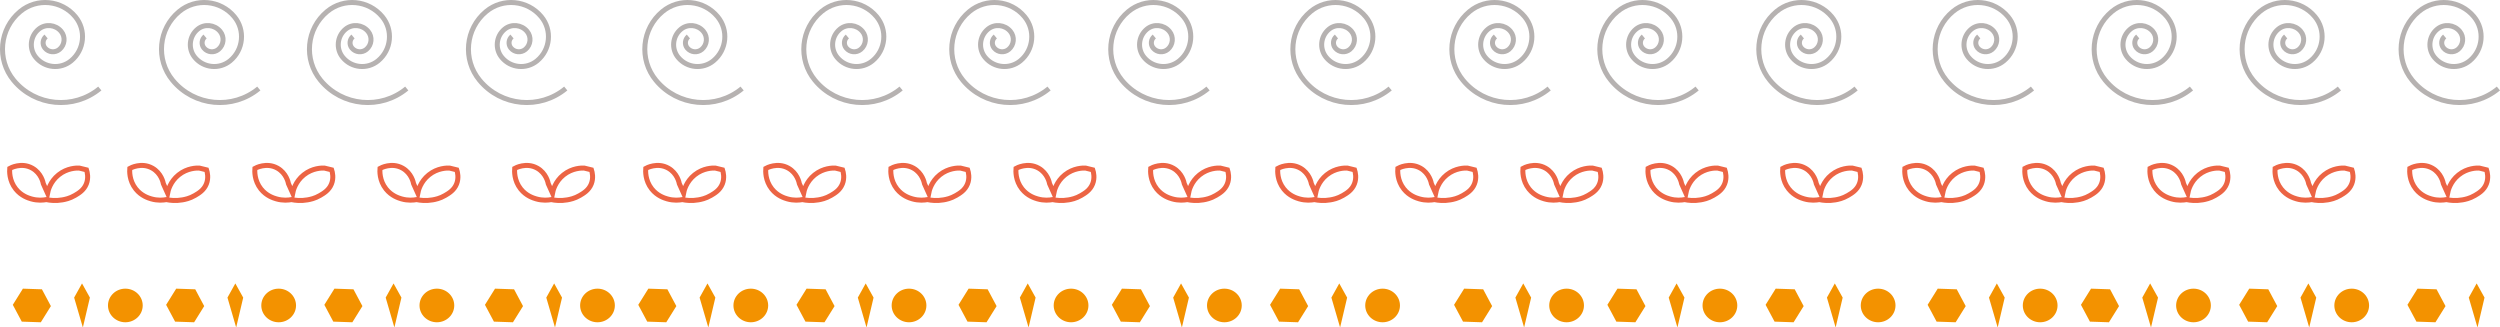 <!-- Generator: Adobe Illustrator 19.2.1, SVG Export Plug-In  -->
<svg version="1.1"
	 xmlns="http://www.w3.org/2000/svg" xmlns:xlink="http://www.w3.org/1999/xlink" xmlns:a="../../external.html?link=http://ns.adobe.com/AdobeSVGViewerExtensions/3.0/"
	 x="0px" y="0px" width="999.535px" height="130.938px" viewBox="0 0 999.535 130.938"
	 style="enable-background:new 0 0 999.535 130.938;" xml:space="preserve">
<style type="text/css">
	.st0{fill:none;stroke:#B6B2B1;stroke-width:2;stroke-miterlimit:10;}
	.st1{fill:none;stroke:#EC6444;stroke-width:2;stroke-miterlimit:10;}
	.st2{fill:#F39200;}
</style>
<defs>
</defs>
<g id="XMLID_70_">
	<path id="XMLID_86_" class="st0" d="M39.907,35.39c-10.407,8.604-25.818,7.143-34.422-3.264
		c-6.883-8.325-5.714-20.654,2.611-27.537c6.66-5.507,16.523-4.571,22.03,2.089c4.405,5.328,3.657,13.219-1.671,17.624
		c-4.263,3.524-10.575,2.926-14.099-1.337c-2.819-3.41-2.341-8.46,1.069-11.279c2.728-2.256,6.768-1.872,9.023,0.856
		c1.804,2.182,1.498,5.414-0.684,7.219c-1.746,1.444-4.331,1.198-5.775-0.548c-1.155-1.397-0.959-3.465,0.438-4.62"/>
	<path id="XMLID_85_" class="st0" d="M103.475,35.39c-10.407,8.604-25.818,7.143-34.422-3.264
		c-6.883-8.325-5.714-20.654,2.611-27.537c6.66-5.507,16.523-4.571,22.03,2.089c4.405,5.328,3.657,13.219-1.671,17.624
		c-4.263,3.524-10.575,2.926-14.099-1.337c-2.819-3.41-2.341-8.46,1.069-11.279c2.728-2.256,6.768-1.872,9.023,0.856
		c1.804,2.182,1.498,5.414-0.684,7.219c-1.746,1.444-4.331,1.198-5.775-0.548c-1.155-1.397-0.959-3.465,0.438-4.62"/>
	<path id="XMLID_84_" class="st0" d="M162.626,35.39c-10.407,8.604-25.818,7.143-34.422-3.264
		c-6.883-8.325-5.714-20.654,2.611-27.537c6.66-5.507,16.523-4.571,22.03,2.089c4.405,5.328,3.657,13.219-1.671,17.624
		c-4.263,3.524-10.575,2.926-14.099-1.337c-2.819-3.41-2.341-8.46,1.069-11.279c2.728-2.256,6.768-1.872,9.023,0.856
		c1.804,2.182,1.498,5.414-0.684,7.219c-1.746,1.444-4.331,1.198-5.775-0.548c-1.155-1.397-0.959-3.465,0.438-4.62"/>
	<path id="XMLID_83_" class="st0" d="M226.194,35.39c-10.407,8.604-25.818,7.143-34.422-3.264
		c-6.883-8.325-5.714-20.654,2.611-27.537c6.66-5.507,16.523-4.571,22.03,2.089c4.405,5.328,3.657,13.219-1.671,17.624
		c-4.263,3.524-10.575,2.926-14.099-1.337c-2.819-3.41-2.341-8.46,1.069-11.279c2.728-2.256,6.768-1.872,9.023,0.856
		c1.804,2.182,1.498,5.414-0.684,7.219c-1.746,1.444-4.331,1.198-5.775-0.548c-1.155-1.397-0.959-3.465,0.438-4.62"/>
	<path id="XMLID_82_" class="st0" d="M296.709,35.39c-10.407,8.604-25.818,7.143-34.422-3.264
		c-6.883-8.325-5.714-20.654,2.611-27.537c6.66-5.507,16.523-4.571,22.03,2.089c4.405,5.328,3.657,13.219-1.671,17.624
		c-4.263,3.524-10.575,2.926-14.099-1.337c-2.819-3.41-2.341-8.46,1.069-11.279c2.728-2.256,6.768-1.872,9.023,0.856
		c1.804,2.182,1.498,5.414-0.684,7.219c-1.746,1.444-4.332,1.198-5.775-0.548c-1.155-1.397-0.959-3.465,0.438-4.62"/>
	<path id="XMLID_81_" class="st0" d="M360.276,35.39c-10.407,8.604-25.818,7.143-34.422-3.264
		c-6.883-8.325-5.714-20.654,2.611-27.537c6.66-5.507,16.523-4.571,22.03,2.089c4.405,5.328,3.657,13.219-1.671,17.624
		c-4.263,3.524-10.575,2.926-14.099-1.337c-2.819-3.41-2.341-8.46,1.069-11.279c2.728-2.256,6.768-1.872,9.023,0.856
		c1.804,2.182,1.498,5.414-0.684,7.219c-1.746,1.444-4.331,1.198-5.775-0.548c-1.155-1.397-0.959-3.465,0.438-4.62"/>
	<path id="XMLID_80_" class="st0" d="M419.428,35.39c-10.407,8.604-25.818,7.143-34.422-3.264
		c-6.883-8.325-5.714-20.654,2.611-27.537c6.66-5.507,16.523-4.571,22.03,2.089c4.405,5.328,3.657,13.219-1.671,17.624
		c-4.263,3.524-10.575,2.926-14.099-1.337c-2.819-3.41-2.341-8.46,1.069-11.279c2.728-2.256,6.768-1.872,9.023,0.856
		c1.804,2.182,1.498,5.414-0.684,7.219c-1.746,1.444-4.332,1.198-5.775-0.548c-1.155-1.397-0.959-3.465,0.438-4.62"/>
	<path id="XMLID_79_" class="st0" d="M482.995,35.39c-10.407,8.604-25.818,7.143-34.422-3.264
		c-6.883-8.325-5.714-20.654,2.611-27.537c6.66-5.507,16.523-4.571,22.03,2.089c4.405,5.328,3.657,13.219-1.671,17.624
		c-4.263,3.524-10.575,2.926-14.099-1.337c-2.819-3.41-2.341-8.46,1.069-11.279c2.728-2.256,6.768-1.872,9.023,0.856
		c1.804,2.182,1.498,5.414-0.684,7.219c-1.746,1.444-4.331,1.198-5.775-0.548c-1.155-1.397-0.959-3.465,0.438-4.62"/>
	<path id="XMLID_78_" class="st0" d="M555.81,35.39c-10.407,8.604-25.818,7.143-34.422-3.264
		c-6.883-8.325-5.714-20.654,2.611-27.537c6.66-5.507,16.523-4.571,22.03,2.089c4.405,5.328,3.657,13.219-1.671,17.624
		c-4.263,3.524-10.575,2.926-14.099-1.337c-2.819-3.41-2.341-8.46,1.069-11.279c2.728-2.256,6.768-1.872,9.023,0.856
		c1.804,2.182,1.498,5.414-0.684,7.219c-1.746,1.444-4.331,1.198-5.775-0.548c-1.155-1.397-0.959-3.465,0.438-4.62"/>
	<path id="XMLID_77_" class="st0" d="M619.378,35.39c-10.407,8.604-25.818,7.143-34.422-3.264
		c-6.883-8.325-5.714-20.654,2.611-27.537c6.66-5.507,16.523-4.571,22.03,2.089c4.405,5.328,3.657,13.219-1.671,17.624
		c-4.263,3.524-10.575,2.926-14.099-1.337c-2.819-3.41-2.341-8.46,1.069-11.279c2.728-2.256,6.768-1.872,9.023,0.856
		c1.804,2.182,1.498,5.414-0.684,7.219c-1.746,1.444-4.332,1.198-5.775-0.548c-1.155-1.397-0.959-3.465,0.438-4.62"/>
	<path id="XMLID_76_" class="st0" d="M678.529,35.39c-10.407,8.604-25.818,7.143-34.422-3.264
		c-6.883-8.325-5.714-20.654,2.611-27.537c6.66-5.507,16.523-4.571,22.03,2.089c4.405,5.328,3.657,13.219-1.671,17.624
		c-4.263,3.524-10.575,2.926-14.099-1.337c-2.819-3.41-2.341-8.46,1.069-11.279c2.728-2.256,6.768-1.872,9.023,0.856
		c1.804,2.182,1.498,5.414-0.684,7.219c-1.746,1.444-4.331,1.198-5.775-0.548c-1.155-1.397-0.959-3.465,0.438-4.62"/>
	<path id="XMLID_75_" class="st0" d="M742.096,35.39c-10.407,8.604-25.818,7.143-34.422-3.264
		c-6.883-8.325-5.714-20.654,2.611-27.537c6.66-5.507,16.523-4.571,22.03,2.089c4.405,5.328,3.657,13.219-1.671,17.624
		c-4.263,3.524-10.575,2.926-14.099-1.337c-2.819-3.41-2.341-8.46,1.069-11.279c2.728-2.256,6.768-1.872,9.023,0.856
		c1.804,2.182,1.498,5.414-0.684,7.219c-1.746,1.444-4.331,1.198-5.775-0.548c-1.155-1.397-0.959-3.465,0.438-4.62"/>
	<path id="XMLID_74_" class="st0" d="M812.612,35.39c-10.407,8.604-25.818,7.143-34.422-3.264
		c-6.883-8.325-5.714-20.654,2.611-27.537c6.66-5.507,16.523-4.571,22.03,2.089c4.405,5.328,3.657,13.219-1.671,17.624
		c-4.263,3.524-10.575,2.926-14.099-1.337c-2.819-3.41-2.341-8.46,1.069-11.279c2.728-2.256,6.768-1.872,9.023,0.856
		c1.804,2.182,1.498,5.414-0.684,7.219c-1.746,1.444-4.331,1.198-5.775-0.548c-1.155-1.397-0.959-3.465,0.438-4.62"/>
	<path id="XMLID_73_" class="st0" d="M876.179,35.39c-10.407,8.604-25.818,7.143-34.422-3.264
		c-6.883-8.325-5.714-20.654,2.611-27.537c6.66-5.507,16.523-4.571,22.03,2.089c4.405,5.328,3.657,13.219-1.671,17.624
		c-4.263,3.524-10.575,2.926-14.099-1.337c-2.819-3.41-2.341-8.46,1.069-11.279c2.728-2.256,6.768-1.872,9.023,0.856
		c1.804,2.182,1.498,5.414-0.684,7.219c-1.746,1.444-4.332,1.198-5.775-0.548c-1.155-1.397-0.959-3.465,0.438-4.62"/>
	<path id="XMLID_72_" class="st0" d="M935.331,35.39c-10.407,8.604-25.818,7.143-34.422-3.264
		c-6.883-8.325-5.714-20.654,2.611-27.537c6.66-5.507,16.523-4.571,22.03,2.089c4.405,5.328,3.657,13.219-1.671,17.624
		c-4.263,3.524-10.575,2.926-14.099-1.337c-2.819-3.41-2.341-8.46,1.069-11.279c2.728-2.256,6.768-1.872,9.023,0.856
		c1.804,2.182,1.498,5.414-0.684,7.219c-1.746,1.444-4.331,1.198-5.775-0.548c-1.155-1.397-0.959-3.465,0.438-4.62"/>
	<path id="XMLID_71_" class="st0" d="M998.898,35.39c-10.407,8.604-25.818,7.143-34.422-3.264
		c-6.883-8.325-5.714-20.654,2.611-27.537c6.66-5.507,16.523-4.571,22.03,2.089c4.405,5.328,3.657,13.219-1.671,17.624
		c-4.263,3.524-10.575,2.926-14.099-1.337c-2.819-3.41-2.341-8.46,1.069-11.279c2.728-2.256,6.768-1.872,9.023,0.856
		c1.804,2.182,1.498,5.414-0.684,7.219c-1.746,1.444-4.331,1.198-5.775-0.548c-1.155-1.397-0.959-3.465,0.438-4.62"/>
</g>
<g id="XMLID_49_">
	<path id="XMLID_69_" class="st1" d="M18.517,79.805c-1.191,0.219-3.429,0.465-6.042-0.293c-1.108-0.322-3.974-1.197-6.169-3.956
		c-2.694-3.387-2.496-7.246-2.417-8.22c0.228-0.13,4.669-2.562,9.024-0.106c3.545,1.999,4.313,5.704,4.416,6.246l1.682,3.745
		c0.19-0.969,1.018-4.573,4.412-7.299c3.474-2.79,7.275-2.764,8.243-2.729l2.93,0.718c0.311,0.968,0.874,3.229-0.079,5.628
		c-0.989,2.489-3.043,3.699-4.575,4.601c-2.095,1.234-3.984,1.587-5.01,1.769C22.296,80.377,20.043,80.122,18.517,79.805z"/>
	<path id="XMLID_68_" class="st1" d="M66.515,79.805c-1.191,0.219-3.429,0.465-6.042-0.293c-1.108-0.322-3.974-1.197-6.169-3.956
		c-2.694-3.387-2.496-7.246-2.417-8.22c0.228-0.13,4.669-2.562,9.024-0.106c3.545,1.999,4.313,5.704,4.416,6.246l1.682,3.745
		c0.19-0.969,1.018-4.573,4.412-7.299c3.474-2.79,7.275-2.764,8.243-2.729l2.93,0.718c0.311,0.968,0.874,3.229-0.079,5.628
		c-0.989,2.489-3.043,3.699-4.575,4.601c-2.095,1.234-3.984,1.587-5.01,1.769C70.294,80.377,68.041,80.122,66.515,79.805z"/>
	<path id="XMLID_67_" class="st1" d="M116.533,79.805c-1.191,0.219-3.429,0.465-6.042-0.293c-1.108-0.322-3.974-1.197-6.169-3.956
		c-2.694-3.387-2.496-7.246-2.417-8.22c0.228-0.13,4.669-2.562,9.024-0.106c3.545,1.999,4.313,5.704,4.416,6.246l1.682,3.745
		c0.19-0.969,1.018-4.573,4.412-7.299c3.474-2.79,7.275-2.764,8.243-2.729l2.93,0.718c0.311,0.968,0.874,3.229-0.079,5.628
		c-0.989,2.489-3.043,3.699-4.575,4.601c-2.095,1.234-3.984,1.587-5.01,1.769C120.313,80.377,118.059,80.122,116.533,79.805z"/>
	<path id="XMLID_66_" class="st1" d="M166.552,79.805c-1.191,0.219-3.429,0.465-6.042-0.293c-1.108-0.322-3.974-1.197-6.169-3.956
		c-2.694-3.387-2.496-7.246-2.417-8.22c0.228-0.13,4.669-2.562,9.024-0.106c3.545,1.999,4.313,5.704,4.416,6.246l1.682,3.745
		c0.19-0.969,1.018-4.573,4.412-7.299c3.474-2.79,7.275-2.764,8.243-2.729l2.93,0.718c0.311,0.968,0.874,3.229-0.079,5.628
		c-0.989,2.489-3.043,3.699-4.575,4.601c-2.095,1.234-3.984,1.587-5.01,1.769C170.332,80.377,168.078,80.122,166.552,79.805z"/>
	<path id="XMLID_65_" class="st1" d="M220.4,79.805c-1.191,0.219-3.429,0.465-6.042-0.293c-1.108-0.322-3.974-1.197-6.169-3.956
		c-2.694-3.387-2.496-7.246-2.417-8.22c0.228-0.13,4.669-2.562,9.024-0.106c3.545,1.999,4.313,5.704,4.416,6.246l1.682,3.745
		c0.19-0.969,1.018-4.573,4.412-7.299c3.474-2.79,7.275-2.764,8.243-2.729l2.93,0.718c0.311,0.968,0.874,3.229-0.079,5.628
		c-0.989,2.489-3.043,3.699-4.575,4.601c-2.095,1.234-3.984,1.587-5.01,1.769C224.18,80.377,221.926,80.122,220.4,79.805z"/>
	<path id="XMLID_64_" class="st1" d="M272.803,79.805c-1.191,0.219-3.429,0.465-6.042-0.293c-1.108-0.322-3.974-1.197-6.169-3.956
		c-2.694-3.387-2.496-7.246-2.417-8.22c0.228-0.13,4.669-2.562,9.024-0.106c3.545,1.999,4.313,5.704,4.416,6.246l1.682,3.745
		c0.19-0.969,1.018-4.573,4.412-7.299c3.474-2.79,7.275-2.764,8.243-2.729l2.93,0.718c0.311,0.968,0.874,3.229-0.079,5.628
		c-0.989,2.489-3.043,3.699-4.575,4.601c-2.095,1.234-3.984,1.587-5.01,1.769C276.582,80.377,274.329,80.122,272.803,79.805z"/>
	<path id="XMLID_63_" class="st1" d="M320.801,79.805c-1.191,0.219-3.429,0.465-6.042-0.293c-1.108-0.322-3.974-1.197-6.169-3.956
		c-2.694-3.387-2.496-7.246-2.417-8.22c0.228-0.13,4.669-2.562,9.024-0.106c3.545,1.999,4.313,5.704,4.416,6.246l1.682,3.745
		c0.19-0.969,1.018-4.573,4.412-7.299c3.474-2.79,7.275-2.764,8.243-2.729l2.93,0.718c0.311,0.968,0.874,3.229-0.079,5.628
		c-0.989,2.489-3.043,3.699-4.575,4.601c-2.095,1.234-3.984,1.587-5.01,1.769C324.58,80.377,322.327,80.122,320.801,79.805z"/>
	<path id="XMLID_62_" class="st1" d="M370.82,79.805c-1.191,0.219-3.429,0.465-6.042-0.293c-1.108-0.322-3.974-1.197-6.169-3.956
		c-2.694-3.387-2.496-7.246-2.417-8.22c0.228-0.13,4.669-2.562,9.024-0.106c3.545,1.999,4.313,5.704,4.416,6.246l1.682,3.745
		c0.19-0.969,1.018-4.573,4.412-7.299c3.474-2.79,7.275-2.764,8.243-2.729l2.93,0.718c0.311,0.968,0.874,3.229-0.079,5.628
		c-0.989,2.489-3.043,3.699-4.575,4.601c-2.095,1.234-3.984,1.587-5.01,1.769C374.599,80.377,372.346,80.122,370.82,79.805z"/>
	<path id="XMLID_61_" class="st1" d="M420.839,79.805c-1.191,0.219-3.429,0.465-6.042-0.293c-1.108-0.322-3.974-1.197-6.169-3.956
		c-2.694-3.387-2.496-7.246-2.417-8.22c0.228-0.13,4.669-2.562,9.024-0.106c3.545,1.999,4.313,5.704,4.416,6.246l1.682,3.745
		c0.19-0.969,1.018-4.573,4.412-7.299c3.474-2.79,7.275-2.764,8.243-2.729l2.93,0.718c0.311,0.968,0.874,3.229-0.079,5.628
		c-0.989,2.489-3.043,3.699-4.575,4.601c-2.095,1.234-3.984,1.587-5.01,1.769C424.618,80.377,422.365,80.122,420.839,79.805z"/>
	<path id="XMLID_60_" class="st1" d="M474.687,79.805c-1.191,0.219-3.429,0.465-6.042-0.293c-1.108-0.322-3.974-1.197-6.169-3.956
		c-2.694-3.387-2.496-7.246-2.417-8.22c0.228-0.13,4.669-2.562,9.024-0.106c3.545,1.999,4.313,5.704,4.416,6.246l1.682,3.745
		c0.19-0.969,1.018-4.573,4.412-7.299c3.474-2.79,7.275-2.764,8.243-2.729l2.93,0.718c0.311,0.968,0.874,3.229-0.079,5.628
		c-0.989,2.489-3.043,3.699-4.575,4.601c-2.095,1.234-3.984,1.587-5.01,1.769C478.466,80.377,476.213,80.122,474.687,79.805z"/>
	<path id="XMLID_59_" class="st1" d="M525.501,79.805c-1.191,0.219-3.429,0.465-6.042-0.293c-1.108-0.322-3.974-1.197-6.169-3.956
		c-2.694-3.387-2.496-7.246-2.417-8.22c0.228-0.13,4.669-2.562,9.024-0.106c3.545,1.999,4.313,5.704,4.416,6.246l1.682,3.745
		c0.19-0.969,1.018-4.573,4.412-7.299c3.474-2.79,7.275-2.764,8.243-2.729l2.93,0.718c0.311,0.968,0.874,3.229-0.079,5.628
		c-0.989,2.489-3.043,3.699-4.575,4.601c-2.094,1.234-3.984,1.587-5.01,1.769C529.28,80.377,527.027,80.122,525.501,79.805z"/>
	<path id="XMLID_58_" class="st1" d="M573.499,79.805c-1.191,0.219-3.429,0.465-6.042-0.293c-1.108-0.322-3.974-1.197-6.169-3.956
		c-2.694-3.387-2.496-7.246-2.417-8.22c0.228-0.13,4.669-2.562,9.024-0.106c3.545,1.999,4.313,5.704,4.416,6.246l1.682,3.745
		c0.19-0.969,1.018-4.573,4.412-7.299c3.474-2.79,7.275-2.764,8.243-2.729l2.93,0.718c0.311,0.968,0.874,3.229-0.079,5.628
		c-0.989,2.489-3.043,3.699-4.575,4.601c-2.095,1.234-3.984,1.587-5.01,1.769C577.278,80.377,575.025,80.122,573.499,79.805z"/>
	<path id="XMLID_57_" class="st1" d="M623.517,79.805c-1.191,0.219-3.429,0.465-6.042-0.293c-1.108-0.322-3.974-1.197-6.169-3.956
		c-2.694-3.387-2.496-7.246-2.417-8.22c0.228-0.13,4.669-2.562,9.024-0.106c3.545,1.999,4.313,5.704,4.416,6.246l1.682,3.745
		c0.19-0.969,1.018-4.573,4.412-7.299c3.474-2.79,7.275-2.764,8.243-2.729l2.93,0.718c0.311,0.968,0.874,3.229-0.079,5.628
		c-0.989,2.489-3.043,3.699-4.575,4.601c-2.094,1.234-3.984,1.587-5.01,1.769C627.297,80.377,625.043,80.122,623.517,79.805z"/>
	<path id="XMLID_56_" class="st1" d="M673.536,79.805c-1.191,0.219-3.429,0.465-6.042-0.293c-1.108-0.322-3.974-1.197-6.169-3.956
		c-2.694-3.387-2.496-7.246-2.417-8.22c0.228-0.13,4.669-2.562,9.024-0.106c3.545,1.999,4.313,5.704,4.416,6.246l1.682,3.745
		c0.19-0.969,1.018-4.573,4.412-7.299c3.474-2.79,7.275-2.764,8.243-2.729l2.93,0.718c0.311,0.968,0.874,3.229-0.079,5.628
		c-0.989,2.489-3.043,3.699-4.575,4.601c-2.095,1.234-3.984,1.587-5.01,1.769C677.316,80.377,675.062,80.122,673.536,79.805z"/>
	<path id="XMLID_55_" class="st1" d="M727.384,79.805c-1.191,0.219-3.429,0.465-6.042-0.293c-1.108-0.322-3.974-1.197-6.169-3.956
		c-2.694-3.387-2.496-7.246-2.417-8.22c0.228-0.13,4.669-2.562,9.024-0.106c3.545,1.999,4.313,5.704,4.416,6.246l1.682,3.745
		c0.19-0.969,1.018-4.573,4.412-7.299c3.474-2.79,7.275-2.764,8.243-2.729l2.93,0.718c0.311,0.968,0.874,3.229-0.079,5.628
		c-0.989,2.489-3.043,3.699-4.575,4.601c-2.095,1.234-3.984,1.587-5.01,1.769C731.164,80.377,728.91,80.122,727.384,79.805z"/>
	<path id="XMLID_54_" class="st1" d="M776.205,79.805c-1.191,0.219-3.429,0.465-6.042-0.293c-1.108-0.322-3.974-1.197-6.169-3.956
		c-2.694-3.387-2.496-7.246-2.417-8.22c0.228-0.13,4.669-2.562,9.024-0.106c3.545,1.999,4.313,5.704,4.416,6.246l1.682,3.745
		c0.19-0.969,1.018-4.573,4.412-7.299c3.474-2.79,7.275-2.764,8.243-2.729l2.93,0.718c0.311,0.968,0.874,3.229-0.079,5.628
		c-0.989,2.489-3.043,3.699-4.575,4.601c-2.095,1.234-3.984,1.587-5.01,1.769C779.985,80.377,777.731,80.122,776.205,79.805z"/>
	<path id="XMLID_53_" class="st1" d="M824.203,79.805c-1.191,0.219-3.429,0.465-6.042-0.293c-1.108-0.322-3.974-1.197-6.169-3.956
		c-2.694-3.387-2.496-7.246-2.417-8.22c0.228-0.13,4.669-2.562,9.024-0.106c3.545,1.999,4.313,5.704,4.416,6.246l1.682,3.745
		c0.19-0.969,1.018-4.573,4.412-7.299c3.474-2.79,7.275-2.764,8.243-2.729l2.93,0.718c0.311,0.968,0.874,3.229-0.079,5.628
		c-0.989,2.489-3.043,3.699-4.575,4.601c-2.095,1.234-3.984,1.587-5.01,1.769C827.982,80.377,825.729,80.122,824.203,79.805z"/>
	<path id="XMLID_52_" class="st1" d="M874.222,79.805c-1.191,0.219-3.429,0.465-6.042-0.293c-1.108-0.322-3.974-1.197-6.169-3.956
		c-2.694-3.387-2.496-7.246-2.417-8.22c0.228-0.13,4.669-2.562,9.024-0.106c3.545,1.999,4.313,5.704,4.416,6.246l1.682,3.745
		c0.19-0.969,1.018-4.573,4.412-7.299c3.474-2.79,7.275-2.764,8.243-2.729l2.93,0.718c0.311,0.968,0.874,3.229-0.079,5.628
		c-0.989,2.489-3.043,3.699-4.575,4.601c-2.095,1.234-3.984,1.587-5.01,1.769C878.001,80.377,875.748,80.122,874.222,79.805z"/>
	<path id="XMLID_51_" class="st1" d="M924.241,79.805c-1.191,0.219-3.429,0.465-6.042-0.293c-1.108-0.322-3.974-1.197-6.169-3.956
		c-2.694-3.387-2.496-7.246-2.417-8.22c0.228-0.13,4.669-2.562,9.024-0.106c3.545,1.999,4.313,5.704,4.416,6.246l1.682,3.745
		c0.19-0.969,1.018-4.573,4.412-7.299c3.474-2.79,7.275-2.764,8.243-2.729l2.93,0.718c0.311,0.968,0.874,3.229-0.079,5.628
		c-0.989,2.489-3.043,3.699-4.575,4.601c-2.095,1.234-3.984,1.587-5.01,1.769C928.02,80.377,925.767,80.122,924.241,79.805z"/>
	<path id="XMLID_50_" class="st1" d="M978.089,79.805c-1.191,0.219-3.429,0.465-6.042-0.293c-1.108-0.322-3.974-1.197-6.169-3.956
		c-2.694-3.387-2.496-7.246-2.417-8.22c0.228-0.13,4.669-2.562,9.024-0.106c3.545,1.999,4.313,5.704,4.416,6.246l1.682,3.745
		c0.19-0.969,1.018-4.573,4.412-7.299c3.474-2.79,7.275-2.764,8.243-2.729l2.93,0.718c0.311,0.968,0.874,3.229-0.079,5.628
		c-0.989,2.489-3.043,3.699-4.575,4.601c-2.095,1.234-3.984,1.587-5.01,1.769C981.868,80.377,979.615,80.122,978.089,79.805z"/>
</g>
<g id="XMLID_1_">
	<polygon id="XMLID_48_" class="st2" points="16.318,128.848 8.706,128.592 5.123,121.873 9.15,115.409 16.761,115.666 
		20.345,122.385 	"/>
	<ellipse id="XMLID_47_" class="st2" cx="50.116" cy="122.129" rx="6.943" ry="6.719"/>
	<polygon id="XMLID_46_" class="st2" points="32.792,113.32 29.644,118.983 33.126,130.938 35.939,118.983 	"/>
	<polygon id="XMLID_45_" class="st2" points="77.616,128.848 70.005,128.592 66.421,121.873 70.448,115.409 78.059,115.666 
		81.643,122.385 	"/>
	<ellipse id="XMLID_44_" class="st2" cx="111.415" cy="122.129" rx="6.943" ry="6.719"/>
	<polygon id="XMLID_43_" class="st2" points="94.09,113.32 90.943,118.983 94.425,130.938 97.237,118.983 	"/>
	<polygon id="XMLID_42_" class="st2" points="140.873,128.848 133.262,128.592 129.678,121.873 133.706,115.409 141.317,115.666 
		144.901,122.385 	"/>
	<ellipse id="XMLID_41_" class="st2" cx="174.672" cy="122.129" rx="6.943" ry="6.719"/>
	<polygon id="XMLID_40_" class="st2" points="157.347,113.32 154.2,118.983 157.682,130.938 160.495,118.983 	"/>
	<polygon id="XMLID_39_" class="st2" points="205.086,128.848 197.475,128.592 193.891,121.873 197.919,115.409 205.53,115.666 
		209.113,122.385 	"/>
	<ellipse id="XMLID_38_" class="st2" cx="238.885" cy="122.129" rx="6.943" ry="6.719"/>
	<polygon id="XMLID_37_" class="st2" points="221.56,113.32 218.413,118.983 221.895,130.938 224.707,118.983 	"/>
	<polygon id="XMLID_36_" class="st2" points="266.384,128.848 258.773,128.592 255.189,121.873 259.217,115.409 266.828,115.666 
		270.412,122.385 	"/>
	<ellipse id="XMLID_35_" class="st2" cx="300.183" cy="122.129" rx="6.943" ry="6.719"/>
	<polygon id="XMLID_34_" class="st2" points="282.858,113.32 279.711,118.983 283.193,130.938 286.006,118.983 	"/>
	<polygon id="XMLID_33_" class="st2" points="329.642,128.848 322.031,128.592 318.447,121.873 322.474,115.409 330.085,115.666 
		333.669,122.385 	"/>
	<ellipse id="XMLID_32_" class="st2" cx="363.441" cy="122.129" rx="6.943" ry="6.719"/>
	<polygon id="XMLID_31_" class="st2" points="346.116,113.32 342.969,118.983 346.451,130.938 349.263,118.983 	"/>
	<polygon id="XMLID_30_" class="st2" points="394.428,128.848 386.817,128.592 383.233,121.873 387.26,115.409 394.871,115.666 
		398.455,122.385 	"/>
	<ellipse id="XMLID_29_" class="st2" cx="428.227" cy="122.129" rx="6.943" ry="6.719"/>
	<polygon id="XMLID_28_" class="st2" points="410.902,113.32 407.755,118.983 411.237,130.938 414.049,118.983 	"/>
	<polygon id="XMLID_27_" class="st2" points="455.726,128.848 448.115,128.592 444.531,121.873 448.558,115.409 456.17,115.666 
		459.753,122.385 	"/>
	<ellipse id="XMLID_26_" class="st2" cx="489.525" cy="122.129" rx="6.943" ry="6.719"/>
	<polygon id="XMLID_25_" class="st2" points="472.2,113.32 469.053,118.983 472.535,130.938 475.347,118.983 	"/>
	<polygon id="XMLID_24_" class="st2" points="518.983,128.848 511.372,128.592 507.789,121.873 511.816,115.409 519.427,115.666 
		523.011,122.385 	"/>
	<ellipse id="XMLID_23_" class="st2" cx="552.782" cy="122.129" rx="6.943" ry="6.719"/>
	<polygon id="XMLID_22_" class="st2" points="535.458,113.32 532.31,118.983 535.792,130.938 538.605,118.983 	"/>
	<polygon id="XMLID_21_" class="st2" points="592.549,128.848 584.938,128.592 581.354,121.873 585.382,115.409 592.993,115.666 
		596.577,122.385 	"/>
	<ellipse id="XMLID_20_" class="st2" cx="626.348" cy="122.129" rx="6.943" ry="6.719"/>
	<polygon id="XMLID_19_" class="st2" points="609.023,113.32 605.876,118.983 609.358,130.938 612.171,118.983 	"/>
	<polygon id="XMLID_18_" class="st2" points="653.847,128.848 646.236,128.592 642.653,121.873 646.68,115.409 654.291,115.666 
		657.875,122.385 	"/>
	<ellipse id="XMLID_17_" class="st2" cx="687.646" cy="122.129" rx="6.943" ry="6.719"/>
	<polygon id="XMLID_16_" class="st2" points="670.322,113.32 667.174,118.983 670.656,130.938 673.469,118.983 	"/>
	<polygon id="XMLID_15_" class="st2" points="717.105,128.848 709.494,128.592 705.91,121.873 709.938,115.409 717.549,115.666 
		721.132,122.385 	"/>
	<ellipse id="XMLID_14_" class="st2" cx="750.904" cy="122.129" rx="6.943" ry="6.719"/>
	<polygon id="XMLID_13_" class="st2" points="733.579,113.32 730.432,118.983 733.914,130.938 736.726,118.983 	"/>
	<polygon id="XMLID_12_" class="st2" points="781.891,128.848 774.28,128.592 770.696,121.873 774.724,115.409 782.335,115.666 
		785.918,122.385 	"/>
	<ellipse id="XMLID_11_" class="st2" cx="815.69" cy="122.129" rx="6.943" ry="6.719"/>
	<polygon id="XMLID_10_" class="st2" points="798.365,113.32 795.218,118.983 798.7,130.938 801.512,118.983 	"/>
	<polygon id="XMLID_9_" class="st2" points="843.189,128.848 835.578,128.592 831.994,121.873 836.022,115.409 843.633,115.666 
		847.216,122.385 	"/>
	<ellipse id="XMLID_8_" class="st2" cx="876.988" cy="122.129" rx="6.943" ry="6.719"/>
	<polygon id="XMLID_7_" class="st2" points="859.663,113.32 856.516,118.983 859.998,130.938 862.81,118.983 	"/>
	<polygon id="XMLID_6_" class="st2" points="906.447,128.848 898.836,128.592 895.252,121.873 899.279,115.409 906.89,115.666 
		910.474,122.385 	"/>
	<ellipse id="XMLID_5_" class="st2" cx="940.246" cy="122.129" rx="6.943" ry="6.719"/>
	<polygon id="XMLID_4_" class="st2" points="922.921,113.32 919.773,118.983 923.255,130.938 926.068,118.983 	"/>
	<polygon id="XMLID_3_" class="st2" points="973.725,128.848 966.114,128.592 962.53,121.873 966.557,115.409 974.169,115.666 
		977.752,122.385 	"/>
	<polygon id="XMLID_2_" class="st2" points="990.199,113.32 987.052,118.983 990.534,130.938 993.346,118.983 	"/>
</g>
</svg>